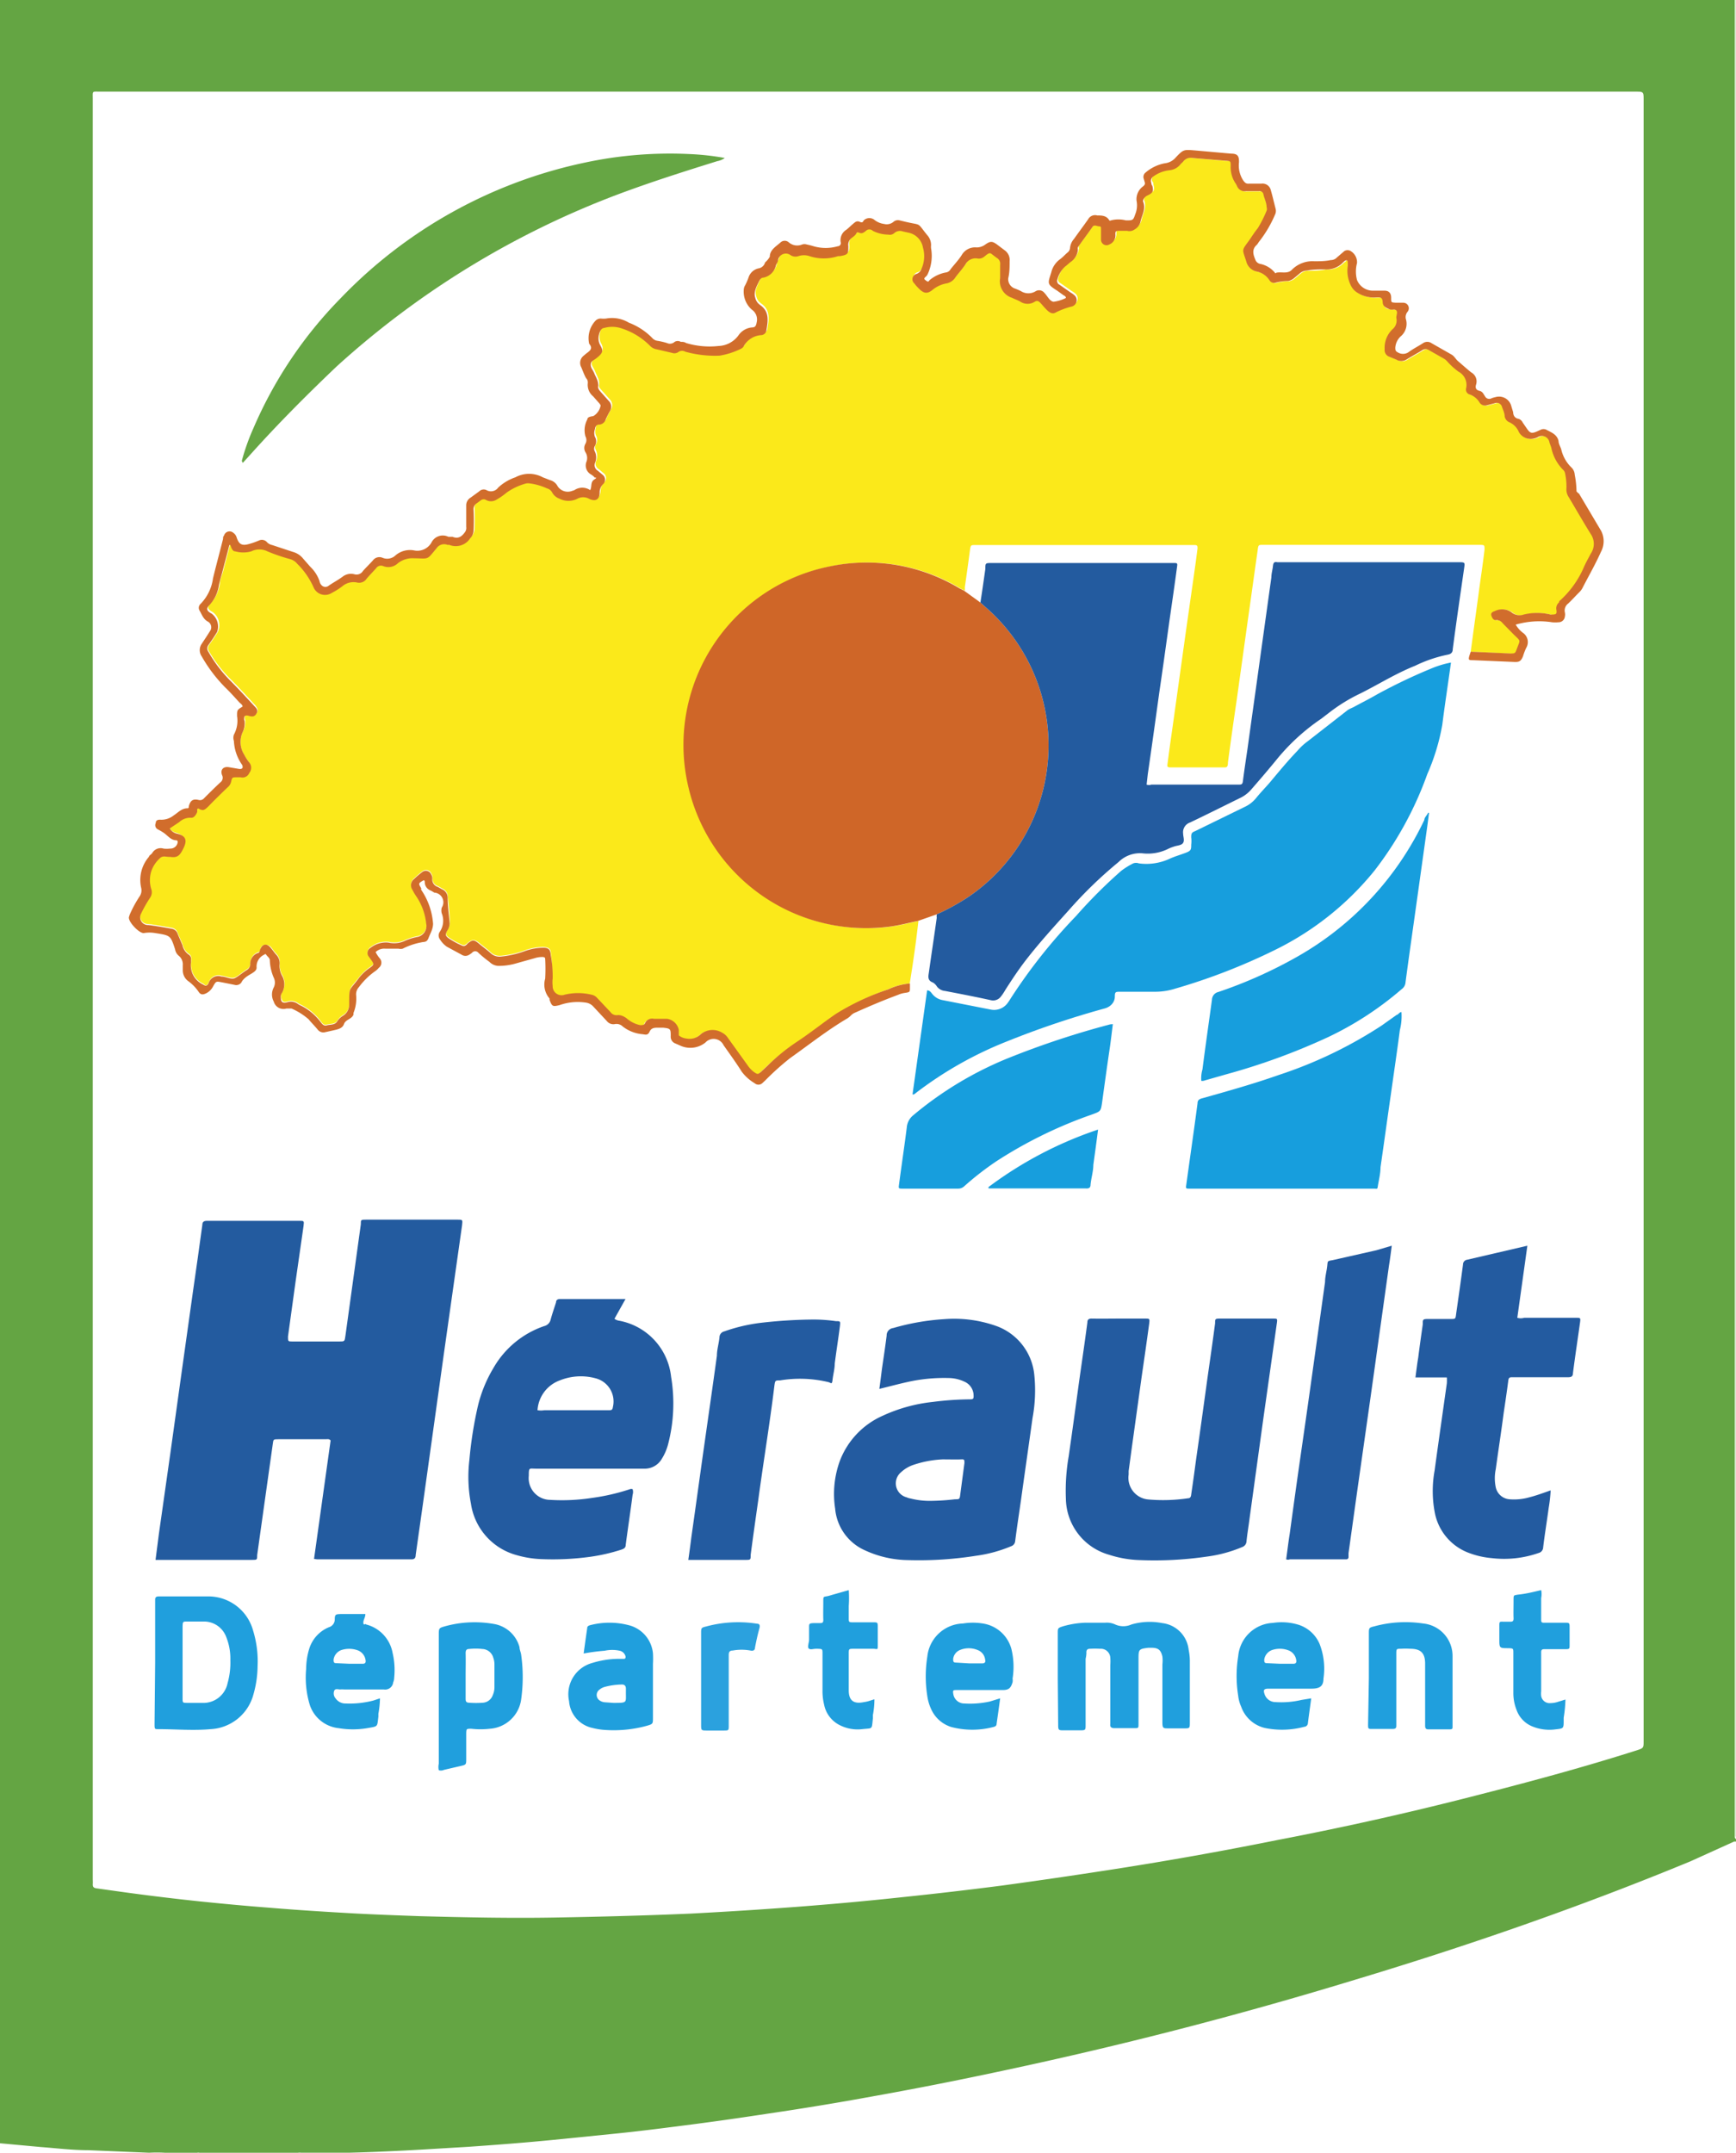 <svg xmlns="http://www.w3.org/2000/svg" viewBox="0 0 87.95 109.02"><defs><style>.cls-1{fill:#64a543;}.cls-2{fill:#7bb054;}.cls-3{fill:#fbe91a;}.cls-4{fill:#cf6628;}.cls-5{fill:#235b9f;}.cls-6{fill:#179edd;}.cls-7{fill:#d16d2c;}.cls-8{fill:#235ba0;}.cls-9{fill:#66a644;}.cls-10{fill:#209fdd;}.cls-11{fill:#2ba1de;}</style></defs><title>logo_dep34</title><g id="Calque_2" data-name="Calque 2"><g id="Pictos"><path class="cls-1" d="M0,108.53V0H87.89V93a.14.14,0,0,0,.06.13v.12l-.09,0-2.21,1c-5.57,2.3-11.25,4.27-17,6q-8.26,2.52-16.7,4.36c-2.56.56-5.13,1.08-7.71,1.54q-2.62.48-5.27.87c-1.31.2-2.62.39-3.94.56s-2.55.33-3.83.46l-3.18.32c-1.43.14-2.86.25-4.3.35l-2.35.14c-1.24.07-2.49.13-3.73.16l-.12,0-2.25,0a.59.59,0,0,0-.17,0h-5a.25.25,0,0,0-.11,0c-.55,0-1.1,0-1.65,0a6.77,6.77,0,0,0-.78,0l-3.1-.13c-.8,0-1.6-.1-2.4-.16ZM4.7,50.1V95.19a1.92,1.92,0,0,1,0,.24c0,.13.06.17.18.19l1,.14c1.41.2,2.81.37,4.22.52,1.17.12,2.34.23,3.52.32,1.43.12,2.87.21,4.3.29,1.12.06,2.23.1,3.35.14,2.27.06,4.54.11,6.82.07S32.71,97,35,96.9c1.51-.08,3-.17,4.52-.28,2.12-.15,4.25-.34,6.37-.57,1.63-.17,3.25-.36,4.88-.57q3-.41,6-.88,4-.63,7.92-1.42,5.23-1,10.4-2.34c2.62-.67,5.23-1.38,7.81-2.2.37-.12.37-.12.37-.5V5.08c0-.44,0-.44-.42-.44H5.1c-.46,0-.4-.06-.4.4Z"/><path class="cls-2" d="M88,93.08a.14.14,0,0,1-.06-.13V0H88Z"/><path class="cls-3" d="M74.51,33c.14-1.06.29-2.11.43-3.17.09-.65.19-1.31.27-2,0-.23,0-.23-.21-.24H64c-.24,0-.25,0-.28.25-.17,1.18-.33,2.37-.5,3.55l-.57,4.09c-.15,1-.3,2.09-.44,3.13,0,.28-.09.25-.28.25H59.38c-.25,0-.26,0-.22-.26.1-.8.22-1.59.33-2.39L60,32.55c.19-1.36.39-2.73.58-4.09l.09-.69c0-.11,0-.17-.15-.17H49.42c-.24,0-.24,0-.28.26-.08.62-.17,1.25-.26,1.88a1,1,0,0,1,0,.17l-.22-.11a9.11,9.11,0,0,0-6.53-1.13,9.22,9.22,0,0,0-7.22,11.16,9.24,9.24,0,0,0,10.21,7.09c.48-.06.94-.19,1.41-.28-.12,1.06-.27,2.11-.44,3.16a3.28,3.28,0,0,0-1.1.3,12.4,12.4,0,0,0-2.59,1.26c-.68.47-1.35,1-2,1.43A9.88,9.88,0,0,0,38.84,54l-.33.31c-.16.14-.17.14-.36,0a1.4,1.4,0,0,1-.31-.33l-1-1.39a.78.78,0,0,0-.3-.27.93.93,0,0,0-1.12.12.81.81,0,0,1-.68.18.74.74,0,0,1-.39-.16c-.09-.07,0-.19,0-.28a.71.71,0,0,0-.6-.56l-.66,0a.39.39,0,0,0-.45.22c-.05.11-.13.12-.25.1a1.51,1.51,0,0,1-.69-.35c-.13-.09-.26-.2-.43-.16a.38.38,0,0,1-.39-.16l-.67-.71a.5.5,0,0,0-.28-.16,2.89,2.89,0,0,0-1.37,0,.45.45,0,0,1-.6-.44,1.7,1.7,0,0,1,0-.39,6,6,0,0,0-.05-1.27c0-.27-.12-.33-.39-.35a2.83,2.83,0,0,0-.86.15,5.08,5.08,0,0,1-1.28.3.66.66,0,0,1-.52-.18c-.19-.17-.39-.32-.59-.48s-.33-.2-.57,0c-.08.07-.17.16-.29.1a4.19,4.19,0,0,1-.69-.38c-.15-.12-.15-.18-.06-.36a.72.72,0,0,0,.13-.37c0-.43-.06-.87-.1-1.31a.46.46,0,0,0-.29-.43l-.21-.12a.39.39,0,0,1-.28-.41.38.38,0,0,0-.06-.23.29.29,0,0,0-.45-.11,4.47,4.47,0,0,0-.41.35.4.4,0,0,0-.09.54,2.77,2.77,0,0,0,.2.34,3,3,0,0,1,.5,1.37.57.57,0,0,1-.42.68,2.89,2.89,0,0,0-.61.18,1.3,1.3,0,0,1-.88.11,1.25,1.25,0,0,0-.9.26.3.3,0,0,0-.09.46l.11.15c.16.23.16.25-.08.42a2.52,2.52,0,0,0-.51.47c-.56.72-.49.42-.52,1.37a.65.65,0,0,1-.32.58.9.9,0,0,0-.28.27c-.12.21-.35.16-.53.21s-.24-.07-.32-.17a2.82,2.82,0,0,0-1-.83.83.83,0,0,1-.16-.09.59.59,0,0,0-.52-.08c-.22.06-.28,0-.33-.22a.34.34,0,0,1,.06-.26.88.88,0,0,0,0-.86,1.06,1.06,0,0,1-.13-.55.61.61,0,0,0-.17-.52c-.1-.11-.19-.24-.28-.35s-.41-.2-.52.07c0,.07,0,.17-.13.2a.57.57,0,0,0-.38.58.37.37,0,0,1-.19.29c-.2.12-.37.29-.57.39s-.46-.05-.7-.07h0a.51.51,0,0,0-.65.33.35.35,0,0,1-.05.08c-.06.1-.12.1-.22,0a1.07,1.07,0,0,1-.62-1.14c0-.05,0-.1,0-.15a.25.25,0,0,0-.12-.23.78.78,0,0,1-.32-.49L9,47.24a.37.37,0,0,0-.3-.26c-.4-.07-.79-.14-1.19-.19a.39.39,0,0,1-.36-.58,6.48,6.48,0,0,1,.46-.81A.49.49,0,0,0,7.64,45a1.51,1.51,0,0,1,0-.94,1.58,1.58,0,0,1,.43-.64c.13-.14.31,0,.46-.07h.06c.38.06.56-.19.69-.47s.08-.61-.36-.71a.56.56,0,0,1-.35-.26l.48-.32a.81.81,0,0,1,.6-.22c.18,0,.29-.11.31-.3s0-.12.06-.17c.23.12.4,0,.57-.17s.6-.6.9-.89a.51.51,0,0,0,.19-.3c0-.25.06-.25.3-.22l.18,0a.37.37,0,0,0,.44-.22.42.42,0,0,0,0-.53,2.11,2.11,0,0,1-.26-.4A1.2,1.2,0,0,1,12.33,37a1,1,0,0,0,.09-.55.33.33,0,0,1,0-.24c.11,0,.21,0,.32,0a.23.23,0,0,0,.27-.12c.11-.15,0-.26-.07-.37-.4-.43-.8-.87-1.22-1.29A6.83,6.83,0,0,1,10.6,33a.29.29,0,0,1,0-.35c.16-.22.3-.43.44-.66a.82.82,0,0,0-.27-1c-.25-.13-.29-.25-.11-.43a1.85,1.85,0,0,0,.48-1c0-.21.1-.41.16-.62.12-.47.25-.94.37-1.42l.05,0c0,.15.11.3.25.32a1.49,1.49,0,0,0,.81,0,.91.91,0,0,1,.82,0,9,9,0,0,0,1.14.39.71.71,0,0,1,.37.24,3.9,3.9,0,0,1,.83,1.2.63.63,0,0,0,.91.28,3.77,3.77,0,0,0,.54-.34.87.87,0,0,1,.76-.19.45.45,0,0,0,.47-.19c.16-.19.33-.36.49-.54a.29.29,0,0,1,.34-.11.7.7,0,0,0,.76-.14,1.19,1.19,0,0,1,.81-.25c.79,0,.63.11,1.15-.51a.46.46,0,0,1,.55-.17l.09,0a.87.87,0,0,0,1.06-.33.58.58,0,0,0,.17-.37,9.75,9.75,0,0,0,0-1.08.35.35,0,0,1,.17-.33l.22-.16a.23.23,0,0,1,.25,0,.51.51,0,0,0,.49,0,3.23,3.23,0,0,0,.54-.37,3.06,3.06,0,0,1,1-.47.54.54,0,0,1,.18,0,3,3,0,0,1,.87.25.42.42,0,0,1,.27.22.67.67,0,0,0,.36.3,1,1,0,0,0,.92,0,.61.61,0,0,1,.57,0c.34.17.52.05.55-.32a.59.59,0,0,1,.16-.4.31.31,0,0,0,0-.48l-.25-.21a.33.33,0,0,1-.15-.39.7.7,0,0,0,0-.58.28.28,0,0,1,0-.29.45.45,0,0,0,0-.46.55.55,0,0,1,0-.38c0-.13.06-.23.22-.24a.37.37,0,0,0,.33-.27c.07-.15.14-.29.22-.43a.41.41,0,0,0-.07-.5l-.42-.47c-.06-.07-.14-.14-.12-.24.05-.26-.11-.46-.19-.68s-.21-.31-.18-.47.24-.25.37-.37.27-.31.11-.59a.71.71,0,0,1-.06-.55c0-.14.12-.31.25-.32a1.47,1.47,0,0,1,.83,0,3.56,3.56,0,0,1,1.49.89.6.6,0,0,0,.36.19l.77.18a.35.35,0,0,0,.34-.06.33.33,0,0,1,.33,0,5.62,5.62,0,0,0,1.73.2,3.8,3.8,0,0,0,1.11-.36.35.35,0,0,0,.11-.1,1.09,1.09,0,0,1,.9-.58.28.28,0,0,0,.26-.25c.08-.48.16-.95-.33-1.28l-.09-.08a.62.62,0,0,1-.15-.29c-.1-.31.08-.54.18-.79s.11-.2.23-.22a.81.81,0,0,0,.64-.62c0-.09.07-.18.11-.28a.4.4,0,0,1,.63-.24.47.47,0,0,0,.4.05.89.89,0,0,1,.56,0,2.32,2.32,0,0,0,1.45,0l.09,0c.39-.07.45-.13.43-.51a.43.43,0,0,1,.18-.42c.07,0,.13-.12.2-.18s.1-.11.18-.07.24,0,.33-.1a.25.25,0,0,1,.35,0,1.79,1.79,0,0,0,.78.19.34.34,0,0,0,.31-.08.43.43,0,0,1,.43-.08l.32.07a.93.93,0,0,1,.7.75,1.56,1.56,0,0,1-.07,1.06.41.41,0,0,1-.26.27.28.28,0,0,0-.12.47c.09.1.17.2.26.29s.41.26.66.06a1.54,1.54,0,0,1,.73-.34.69.69,0,0,0,.42-.27c.17-.24.37-.45.53-.69a.58.58,0,0,1,.61-.3.42.42,0,0,0,.34-.09c.33-.23.28-.16.56,0l.08.06a.34.34,0,0,1,.17.35c0,.22,0,.45,0,.67a.88.88,0,0,0,.6,1c.14.07.3.12.43.2a.67.67,0,0,0,.72,0c.13-.08.22,0,.31.08s.19.23.3.33.29.24.46.13a4,4,0,0,1,.81-.3.33.33,0,0,0,.12-.58,1,1,0,0,0-.17-.12l-.57-.4a.21.21,0,0,1-.11-.27,1.33,1.33,0,0,1,.4-.66c.1-.07.18-.16.28-.23a.86.86,0,0,0,.36-.6.33.33,0,0,1,0-.14c.25-.36.51-.7.76-1.06.09-.12.2-.06.3,0s.11.1.11.18,0,.34,0,.51a.28.28,0,0,0,.42.23.49.49,0,0,0,.31-.47c0-.23,0-.23.24-.22l.36,0a.44.44,0,0,0,.37-.07.62.62,0,0,0,.3-.39c.07-.33.28-.63.14-1-.05-.11.09-.28.21-.33.3-.12.33-.19.25-.49,0-.05,0-.1-.05-.14a.27.27,0,0,1,.11-.34,1.71,1.71,0,0,1,.81-.31.8.8,0,0,0,.54-.28c.05-.07.12-.11.17-.18A.47.47,0,0,1,60.42,8l1.74.15c.24,0,.26,0,.24.27a1.44,1.44,0,0,0,.25.88.83.83,0,0,1,.07.13.42.42,0,0,0,.47.26l.63,0a.2.2,0,0,1,.24.17c0,.22.11.43.16.64a.27.27,0,0,1,0,.18,6.19,6.19,0,0,1-.45.89c-.15.18-.28.39-.42.59-.41.57-.37.43-.16,1.09a.69.69,0,0,0,.53.51,1,1,0,0,1,.65.45.27.27,0,0,0,.32.11,2.57,2.57,0,0,1,.62-.08.66.66,0,0,0,.27-.12l.3-.25a.59.59,0,0,1,.38-.16c.31,0,.61,0,.91-.06a1.14,1.14,0,0,0,.94-.37s.05,0,.07-.06.15,0,.15.09a1.1,1.1,0,0,1,0,.18,1.66,1.66,0,0,0,.17,1,.86.86,0,0,0,.3.33,1.57,1.57,0,0,0,1,.25c.22,0,.29,0,.3.25s.12.32.34.35.26,0,.35.06,0,.24,0,.37a.58.58,0,0,1-.2.59,1.29,1.29,0,0,0-.39,1,.36.36,0,0,0,.2.37l.39.16a.49.49,0,0,0,.51,0c.27-.17.54-.31.81-.48a.29.29,0,0,1,.33,0l.76.43a.7.7,0,0,1,.16.13,3.65,3.65,0,0,0,.58.53.76.76,0,0,1,.39.83.26.26,0,0,0,.19.33.93.93,0,0,1,.48.39.33.33,0,0,0,.39.15l.38-.1a.28.28,0,0,1,.38.2c0,.15.09.31.13.46a.4.4,0,0,0,.23.3.92.92,0,0,1,.49.5.69.69,0,0,0,.69.34.87.87,0,0,0,.26-.08.39.39,0,0,1,.6.27l.09.25a2.22,2.22,0,0,0,.6,1.13.32.32,0,0,1,.1.18,3.18,3.18,0,0,1,.07.75.7.7,0,0,0,.12.46c.37.62.73,1.25,1.11,1.86a.88.88,0,0,1,0,1c-.11.21-.23.42-.33.64a4.89,4.89,0,0,1-1.27,1.77l0,.05a.39.39,0,0,0-.14.38c0,.27,0,.28-.29.24a2.88,2.88,0,0,0-1.37,0,.63.63,0,0,1-.62-.12.82.82,0,0,0-.83-.06c-.22.07-.24.17-.12.37a.19.19,0,0,0,.2.09.38.38,0,0,1,.31.16l.57.58c.36.35.32.24.15.71-.09.24-.09.25-.34.24Z"/><path class="cls-4" d="M46.49,46.64c-.47.09-.93.22-1.41.28a9.24,9.24,0,0,1-10.21-7.09,9.22,9.22,0,0,1,7.22-11.16,9.11,9.11,0,0,1,6.53,1.13l.22.11.83.6.2.18a9.28,9.28,0,0,1-.78,14.71,11.24,11.24,0,0,1-1.63.9Z"/><path class="cls-5" d="M47.46,46.3a11.24,11.24,0,0,0,1.63-.9,9.28,9.28,0,0,0,.78-14.71l-.2-.18c.09-.57.17-1.14.25-1.7,0-.3,0-.3.33-.3h9.2c.2,0,.21,0,.18.21-.12.9-.25,1.79-.38,2.69-.17,1.22-.34,2.45-.52,3.67-.19,1.38-.38,2.75-.58,4.12l-.06.53a.34.34,0,0,0,.24,0h4.41c.15,0,.21,0,.23-.19.07-.54.15-1.07.23-1.61.21-1.53.43-3.07.64-4.6l.57-4.09c0-.19.06-.38.08-.57s.07-.23.23-.2h9.17c.32,0,.33,0,.29.28-.2,1.38-.4,2.75-.58,4.12,0,.18-.1.25-.25.28a6.84,6.84,0,0,0-1.65.56c-1,.4-1.85.94-2.77,1.4a8.59,8.59,0,0,0-1.62,1l-.38.29a10.53,10.53,0,0,0-2.3,2.12c-.41.5-.84,1-1.25,1.47a1.73,1.73,0,0,1-.6.44c-.83.41-1.65.82-2.49,1.22a.52.52,0,0,0-.35.56c0,.15.08.34,0,.47s-.29.13-.44.18-.23.08-.33.13a2.32,2.32,0,0,1-1.29.22,1.54,1.54,0,0,0-1.21.44,21.68,21.68,0,0,0-2.53,2.45c-.73.81-1.46,1.61-2.13,2.47-.39.5-.72,1-1.08,1.56a2.37,2.37,0,0,1-.22.33.49.49,0,0,1-.5.19c-.77-.17-1.55-.32-2.33-.47a.58.58,0,0,1-.41-.22.6.6,0,0,0-.21-.21c-.28-.1-.23-.31-.2-.51.13-.93.27-1.85.4-2.78C47.45,46.46,47.45,46.38,47.46,46.3Z"/><path class="cls-5" d="M15.91,78.94l.84-6c-.08-.09-.17-.06-.24-.06H14.1c-.25,0-.25,0-.28.24-.26,1.87-.53,3.74-.79,5.62,0,.25,0,.25-.27.25H8.08l-.2,0c.06-.45.11-.88.17-1.32.2-1.38.39-2.76.59-4.15l.57-4.09.57-4.06c.16-1.11.32-2.23.47-3.34,0-.17.09-.21.25-.21h4.67c.23,0,.24,0,.21.25q-.41,2.81-.79,5.61c0,.24,0,.25.21.25h2.39c.27,0,.27,0,.31-.29L18.28,62c0-.24,0-.24.28-.24h4.62c.26,0,.26,0,.23.28-.31,2.14-.6,4.28-.91,6.42L21.42,76.2l-.36,2.54c0,.15-.06.23-.23.22H16.06Z"/><path class="cls-6" d="M73.51,33.55c-.15,1.09-.31,2.12-.44,3.15a10.79,10.79,0,0,1-.76,2.5,17.72,17.72,0,0,1-2.67,4.88,14.93,14.93,0,0,1-5,4,30.81,30.81,0,0,1-5.16,2,3.36,3.36,0,0,1-1,.14c-.57,0-1.15,0-1.72,0-.24,0-.28,0-.28.25s-.18.51-.53.6A45.3,45.3,0,0,0,51,52.74a19.17,19.17,0,0,0-4.58,2.59l-.12.09h-.07l.74-5.27c.14,0,.2.11.26.18a.87.87,0,0,0,.56.32l2.39.47a.85.85,0,0,0,.89-.36,1.88,1.88,0,0,0,.12-.18,27.44,27.44,0,0,1,3.33-4.2A25,25,0,0,1,56.8,44.1a3.87,3.87,0,0,1,.61-.38.42.42,0,0,1,.29,0,2.81,2.81,0,0,0,1.59-.25c.25-.11.53-.19.79-.29s.27-.16.27-.41a1.45,1.45,0,0,0,0-.36c0-.17,0-.25.19-.32l2.52-1.23a1.62,1.62,0,0,0,.57-.44c.21-.26.45-.51.68-.77.46-.55.92-1.11,1.42-1.63a3.08,3.08,0,0,1,.53-.49l2-1.56c.12-.09.27-.13.4-.21.37-.2.75-.39,1.11-.6a28.1,28.1,0,0,1,2.77-1.32A5,5,0,0,1,73.51,33.55Z"/><path class="cls-7" d="M74.51,33l2,.09c.25,0,.25,0,.34-.24.17-.47.21-.36-.15-.71l-.57-.58a.38.38,0,0,0-.31-.16.19.19,0,0,1-.2-.09c-.12-.2-.1-.3.12-.37a.82.82,0,0,1,.83.06.63.63,0,0,0,.62.12,2.88,2.88,0,0,1,1.37,0c.25,0,.33,0,.29-.24a.39.39,0,0,1,.14-.38l0-.05a4.89,4.89,0,0,0,1.27-1.77c.1-.22.22-.43.33-.64a.88.88,0,0,0,0-1c-.38-.61-.74-1.24-1.11-1.86a.7.7,0,0,1-.12-.46,3.18,3.18,0,0,0-.07-.75.32.32,0,0,0-.1-.18,2.22,2.22,0,0,1-.6-1.13l-.09-.25a.39.39,0,0,0-.6-.27.87.87,0,0,1-.26.08.69.69,0,0,1-.69-.34.92.92,0,0,0-.49-.5.4.4,0,0,1-.23-.3c0-.15-.08-.31-.13-.46a.28.28,0,0,0-.38-.2l-.38.1a.33.33,0,0,1-.39-.15.93.93,0,0,0-.48-.39.26.26,0,0,1-.19-.33.76.76,0,0,0-.39-.83,3.65,3.65,0,0,1-.58-.53.7.7,0,0,0-.16-.13l-.76-.43a.29.29,0,0,0-.33,0c-.27.17-.54.31-.81.48a.49.49,0,0,1-.51,0l-.39-.16a.36.36,0,0,1-.2-.37,1.29,1.29,0,0,1,.39-1,.58.58,0,0,0,.2-.59c0-.13.08-.28,0-.37s-.23,0-.35-.06-.33-.12-.34-.35-.08-.26-.3-.25a1.57,1.57,0,0,1-1-.25.86.86,0,0,1-.3-.33,1.66,1.66,0,0,1-.17-1,1.1,1.1,0,0,0,0-.18q0-.18-.15-.09s0,0-.07.06a1.14,1.14,0,0,1-.94.37c-.3,0-.6,0-.91.06a.59.59,0,0,0-.38.16l-.3.25a.66.66,0,0,1-.27.12,2.57,2.57,0,0,0-.62.08.27.27,0,0,1-.32-.11,1,1,0,0,0-.65-.45.69.69,0,0,1-.53-.51c-.21-.66-.25-.52.16-1.09.14-.2.27-.41.42-.59a6.19,6.19,0,0,0,.45-.89.27.27,0,0,0,0-.18c0-.21-.11-.42-.16-.64a.2.2,0,0,0-.24-.17l-.63,0a.42.42,0,0,1-.47-.26.83.83,0,0,0-.07-.13,1.44,1.44,0,0,1-.25-.88c0-.25,0-.25-.24-.27L60.42,8a.47.47,0,0,0-.46.16c-.05.07-.12.11-.17.18a.8.8,0,0,1-.54.28,1.71,1.71,0,0,0-.81.31.27.27,0,0,0-.11.34s0,.09.05.14c.08.3,0,.37-.25.49-.12.05-.26.22-.21.33.14.36-.07.66-.14,1a.62.62,0,0,1-.3.39.44.44,0,0,1-.37.07l-.36,0c-.23,0-.25,0-.24.22a.49.49,0,0,1-.31.47.28.28,0,0,1-.42-.23c0-.17,0-.34,0-.51s0-.17-.11-.18-.21-.08-.3,0c-.25.36-.51.7-.76,1.06a.33.33,0,0,0,0,.14.86.86,0,0,1-.36.6c-.1.07-.18.16-.28.23a1.33,1.33,0,0,0-.4.66.21.21,0,0,0,.11.27l.57.4a1,1,0,0,1,.17.12.33.33,0,0,1-.12.58,4,4,0,0,0-.81.3c-.17.11-.33,0-.46-.13s-.2-.22-.3-.33-.18-.16-.31-.08a.67.67,0,0,1-.72,0c-.13-.08-.29-.13-.43-.2a.88.88,0,0,1-.6-1c0-.22,0-.45,0-.67a.34.34,0,0,0-.17-.35l-.08-.06c-.28-.2-.23-.27-.56,0a.42.42,0,0,1-.34.09.58.58,0,0,0-.61.3c-.16.24-.36.45-.53.69a.69.69,0,0,1-.42.27,1.54,1.54,0,0,0-.73.34c-.25.2-.43.17-.66-.06s-.17-.19-.26-.29a.28.28,0,0,1,.12-.47.41.41,0,0,0,.26-.27,1.56,1.56,0,0,0,.07-1.06.93.93,0,0,0-.7-.75l-.32-.07a.43.43,0,0,0-.43.08.34.34,0,0,1-.31.08,1.79,1.79,0,0,1-.78-.19.25.25,0,0,0-.35,0c-.09.07-.19.16-.33.1s-.13,0-.18.07-.13.13-.2.18a.43.43,0,0,0-.18.42c0,.38,0,.44-.43.51l-.09,0a2.32,2.32,0,0,1-1.45,0,.89.89,0,0,0-.56,0,.47.47,0,0,1-.4-.05.4.4,0,0,0-.63.24c0,.1-.08.19-.11.28a.81.81,0,0,1-.64.62c-.12,0-.18.11-.23.22s-.28.48-.18.79a.62.62,0,0,0,.15.29l.09.08c.49.33.41.8.33,1.28a.28.28,0,0,1-.26.25,1.09,1.09,0,0,0-.9.58.35.35,0,0,1-.11.1,3.8,3.8,0,0,1-1.11.36,5.62,5.62,0,0,1-1.73-.2.33.33,0,0,0-.33,0,.35.35,0,0,1-.34.06l-.77-.18a.6.6,0,0,1-.36-.19,3.56,3.56,0,0,0-1.49-.89,1.47,1.47,0,0,0-.83,0c-.13,0-.22.18-.25.32a.71.71,0,0,0,.06.55c.16.28.13.38-.11.59s-.35.19-.37.37.12.31.18.47.24.42.19.68c0,.1.06.17.12.24l.42.47a.41.41,0,0,1,.07.5c-.08.14-.15.28-.22.43a.37.37,0,0,1-.33.27c-.16,0-.2.11-.22.24a.55.55,0,0,0,0,.38.45.45,0,0,1,0,.46.28.28,0,0,0,0,.29.7.7,0,0,1,0,.58.33.33,0,0,0,.15.39l.25.21a.31.31,0,0,1,0,.48.59.59,0,0,0-.16.4c0,.37-.21.49-.55.32a.61.61,0,0,0-.57,0,1,1,0,0,1-.92,0,.67.67,0,0,1-.36-.3.42.42,0,0,0-.27-.22,3,3,0,0,0-.87-.25.54.54,0,0,0-.18,0,3.06,3.06,0,0,0-1,.47,3.23,3.23,0,0,1-.54.37.51.51,0,0,1-.49,0,.23.23,0,0,0-.25,0l-.22.16a.35.35,0,0,0-.17.33,9.75,9.75,0,0,1,0,1.08.58.58,0,0,1-.17.37.87.87,0,0,1-1.06.33l-.09,0a.46.46,0,0,0-.55.17c-.52.62-.36.52-1.15.51a1.19,1.19,0,0,0-.81.25.7.7,0,0,1-.76.14.29.29,0,0,0-.34.11c-.16.18-.33.35-.49.54a.45.45,0,0,1-.47.19.87.87,0,0,0-.76.19,3.77,3.77,0,0,1-.54.34.63.63,0,0,1-.91-.28,3.9,3.9,0,0,0-.83-1.2.71.71,0,0,0-.37-.24,9,9,0,0,1-1.14-.39.91.91,0,0,0-.82,0,1.49,1.49,0,0,1-.81,0c-.14,0-.2-.17-.25-.32l-.05,0c-.12.48-.25.95-.37,1.42-.06.21-.12.41-.16.62a1.85,1.85,0,0,1-.48,1c-.18.18-.14.3.11.43A.82.82,0,0,1,11,32c-.14.23-.28.44-.44.66a.29.29,0,0,0,0,.35,6.83,6.83,0,0,0,1.13,1.48c.42.42.82.86,1.22,1.29.11.11.18.22.07.37a.23.23,0,0,1-.27.12c-.11,0-.21-.09-.32,0a.33.33,0,0,0,0,.24,1,1,0,0,1-.09.55,1.2,1.2,0,0,0,.07,1.15,2.11,2.11,0,0,0,.26.4.42.42,0,0,1,0,.53.37.37,0,0,1-.44.22l-.18,0c-.24,0-.25,0-.3.22a.51.51,0,0,1-.19.3c-.3.29-.61.59-.9.89s-.34.29-.57.17c-.09,0-.05.12-.06.17s-.13.32-.31.3a.81.81,0,0,0-.6.22l-.48.32a.56.56,0,0,0,.35.26c.44.1.55.31.36.71s-.31.53-.69.47H8.56c-.15,0-.33-.07-.46.07a1.58,1.58,0,0,0-.43.64,1.51,1.51,0,0,0,0,.94.49.49,0,0,1-.06.41,6.48,6.48,0,0,0-.46.81.39.39,0,0,0,.36.58c.4.05.79.12,1.19.19a.37.37,0,0,1,.3.26l.24.56a.78.78,0,0,0,.32.49.25.25,0,0,1,.12.23s0,.1,0,.15a1.07,1.07,0,0,0,.62,1.14c.1.07.16.07.22,0a.35.35,0,0,0,.05-.08.51.51,0,0,1,.65-.33h0c.24,0,.5.18.7.07s.37-.27.57-.39a.37.37,0,0,0,.19-.29.57.57,0,0,1,.38-.58c.09,0,.1-.13.13-.2.11-.27.33-.3.52-.07s.18.24.28.35a.61.61,0,0,1,.17.52,1.06,1.06,0,0,0,.13.55.88.88,0,0,1,0,.86.34.34,0,0,0-.06.26c0,.23.11.28.33.22a.59.59,0,0,1,.52.08.83.83,0,0,0,.16.09,2.82,2.82,0,0,1,1,.83c.08.1.16.22.32.17s.41,0,.53-.21a.9.9,0,0,1,.28-.27.65.65,0,0,0,.32-.58c0-.95,0-.65.52-1.37a2.52,2.52,0,0,1,.51-.47c.24-.17.24-.19.08-.42l-.11-.15a.3.3,0,0,1,.09-.46,1.25,1.25,0,0,1,.9-.26,1.3,1.3,0,0,0,.88-.11,2.89,2.89,0,0,1,.61-.18.57.57,0,0,0,.42-.68,3,3,0,0,0-.5-1.37,2.77,2.77,0,0,1-.2-.34.4.4,0,0,1,.09-.54,4.47,4.47,0,0,1,.41-.35.29.29,0,0,1,.45.11.38.38,0,0,1,.06.23.39.39,0,0,0,.28.41l.21.12a.46.46,0,0,1,.29.43c0,.44.07.88.1,1.31a.72.72,0,0,1-.13.37c-.09.18-.09.24.06.36a4.19,4.19,0,0,0,.69.38c.12.06.21,0,.29-.1.24-.2.33-.2.57,0s.4.31.59.48a.66.66,0,0,0,.52.18,5.08,5.08,0,0,0,1.28-.3,2.83,2.83,0,0,1,.86-.15c.27,0,.37.08.39.35A6,6,0,0,1,28,49.54a1.7,1.7,0,0,0,0,.39.45.45,0,0,0,.6.44,2.89,2.89,0,0,1,1.37,0,.5.5,0,0,1,.28.16l.67.71a.38.38,0,0,0,.39.16c.17,0,.3.07.43.16a1.51,1.51,0,0,0,.69.35c.12,0,.2,0,.25-.1a.39.39,0,0,1,.45-.22l.66,0a.71.71,0,0,1,.6.56c0,.09,0,.21,0,.28a.74.74,0,0,0,.39.16.81.81,0,0,0,.68-.18.93.93,0,0,1,1.12-.12.78.78,0,0,1,.3.27l1,1.39a1.4,1.4,0,0,0,.31.33c.19.13.2.13.36,0l.33-.31a9.88,9.88,0,0,1,1.47-1.2c.7-.46,1.37-1,2-1.43A12.4,12.4,0,0,1,45,50.1a3.28,3.28,0,0,1,1.1-.3V50c0,.24,0,.24-.27.28a1.33,1.33,0,0,0-.34.1c-.73.27-1.44.57-2.15.89a.63.63,0,0,0-.24.16.9.9,0,0,1-.19.15c-1,.59-1.92,1.32-2.88,2a13.54,13.54,0,0,0-1.26,1.13l-.15.14a.29.29,0,0,1-.39,0,2.24,2.24,0,0,1-.65-.58c-.29-.46-.61-.9-.92-1.34a.56.56,0,0,0-.92-.14,1.22,1.22,0,0,1-1.27.16l-.25-.11a.36.36,0,0,1-.24-.37c0-.36,0-.39-.39-.43l-.24,0c-.18,0-.35,0-.44.2s-.21.15-.36.13a1.89,1.89,0,0,1-1-.39.45.45,0,0,0-.41-.12.42.42,0,0,1-.4-.16l-.7-.75a.62.62,0,0,0-.36-.18,2.76,2.76,0,0,0-1.34.13c-.34.08-.37.07-.5-.27a.25.25,0,0,0,0-.07,1.07,1.07,0,0,1-.22-1,8.7,8.7,0,0,0,0-1c0-.09-.07-.1-.15-.1a1.21,1.21,0,0,0-.38.06l-1,.28a3.12,3.12,0,0,1-.86.11.67.67,0,0,1-.43-.2,5.93,5.93,0,0,1-.56-.46.21.21,0,0,0-.33,0,1,1,0,0,1-.13.09.35.35,0,0,1-.4,0l-.74-.4a1.24,1.24,0,0,1-.35-.37.33.33,0,0,1,0-.4,1,1,0,0,0,.09-.92.57.57,0,0,1,0-.29A.49.49,0,0,0,22,45.2a1.86,1.86,0,0,0-.19-.11.45.45,0,0,1-.29-.42.1.1,0,0,0-.05-.1c-.28.16-.28.16-.13.41a.22.22,0,0,0,0,.08,3.49,3.49,0,0,1,.6,1.71c0,.28-.14.49-.23.73s-.23.18-.37.22a3.48,3.48,0,0,0-.94.32.47.47,0,0,1-.21,0h-.66a.63.63,0,0,0-.5.17,1.6,1.6,0,0,0,.21.32.33.33,0,0,1-.05.48.86.86,0,0,1-.2.18,3.62,3.62,0,0,0-.81.8.54.54,0,0,0-.14.38,1.93,1.93,0,0,1-.13.92.3.3,0,0,0,0,.08c-.08.24-.4.25-.48.48s-.31.27-.52.32l-.45.1a.36.36,0,0,1-.37-.14c-.15-.18-.31-.34-.46-.52a3.36,3.36,0,0,0-.86-.54c-.08,0-.17,0-.26,0a.51.51,0,0,1-.64-.35.76.76,0,0,1,0-.72.56.56,0,0,0,0-.49,2.4,2.4,0,0,1-.2-.88c0-.12-.12-.19-.18-.28s-.08,0-.12,0A.66.66,0,0,0,13,49c0,.14-.13.22-.24.29s-.42.22-.53.46a.32.32,0,0,1-.35.12l-.65-.13c-.28-.05-.28-.06-.43.2a.81.81,0,0,1-.32.34c-.19.1-.31.11-.42-.06a2.17,2.17,0,0,0-.54-.55.68.68,0,0,1-.26-.55c0-.08,0-.16,0-.24a.56.56,0,0,0-.2-.48.53.53,0,0,1-.19-.33,0,0,0,0,1,0,0c-.23-.7-.23-.7-1-.82a1.68,1.68,0,0,0-.59,0c-.25,0-.78-.57-.75-.8a1.18,1.18,0,0,1,.07-.2,6.06,6.06,0,0,1,.48-.87.54.54,0,0,0,.07-.43,1.8,1.8,0,0,1,.4-1.57c0-.06.11-.11.16-.18a.49.49,0,0,1,.57-.23,1.23,1.23,0,0,0,.33,0A.37.37,0,0,0,9,42.66c0-.06,0-.1-.07-.11-.26,0-.42-.22-.61-.36A2.65,2.65,0,0,0,8,42a.24.24,0,0,1-.11-.32c0-.17.15-.18.27-.17a1,1,0,0,0,.64-.22c.22-.14.41-.37.71-.36.06,0,.05-.07.06-.12.08-.28.21-.37.5-.3a.27.27,0,0,0,.27-.09c.27-.27.54-.54.82-.8a.29.29,0,0,0,.09-.37c-.1-.27.06-.45.35-.4l.53.09c.06,0,.12,0,.15-.05s0-.1,0-.14,0,0,0,0a2.28,2.28,0,0,1-.43-1.23.49.49,0,0,1,0-.32,1.47,1.47,0,0,0,.16-.94c0-.31,0-.31.28-.48,0-.1-.12-.16-.18-.23-.23-.25-.45-.5-.69-.73a7.48,7.48,0,0,1-1.2-1.58.56.56,0,0,1,0-.64c.14-.21.28-.42.41-.63a.33.33,0,0,0-.11-.5c-.23-.13-.3-.37-.42-.57a.26.26,0,0,1,0-.24.31.31,0,0,1,.07-.09,2.27,2.27,0,0,0,.62-1.28c.16-.66.34-1.32.51-2,0-.06,0-.12.05-.17a.29.29,0,0,1,.47-.14.43.43,0,0,1,.17.24c.12.36.28.43.65.32a3.9,3.9,0,0,0,.48-.17.34.34,0,0,1,.41.09.51.51,0,0,0,.26.14l1.06.35a1,1,0,0,1,.51.34l.36.41a1.84,1.84,0,0,1,.47.73.36.36,0,0,0,.13.23.26.26,0,0,0,.33,0c.23-.16.48-.29.71-.46a.69.69,0,0,1,.6-.12.38.38,0,0,0,.43-.17c.16-.18.34-.35.5-.53a.41.41,0,0,1,.48-.14.61.61,0,0,0,.67-.12,1.13,1.13,0,0,1,.93-.25.82.82,0,0,0,.89-.4.64.64,0,0,1,.85-.29,1.55,1.55,0,0,0,.21,0c.29.12.47,0,.64-.24a.35.35,0,0,0,.06-.26c0-.36,0-.72,0-1.08a.45.45,0,0,1,.22-.4l.44-.32a.32.32,0,0,1,.37-.06.45.45,0,0,0,.59-.13,2.43,2.43,0,0,1,.87-.52l0,0a1.46,1.46,0,0,1,1.39,0l.36.14a.61.61,0,0,1,.39.31.61.61,0,0,0,.7.25l.15-.05a.71.71,0,0,1,.8,0c.1-.19,0-.41.21-.54s0-.08,0-.11-.1-.1-.16-.14a.52.52,0,0,1-.23-.67.54.54,0,0,0-.06-.46.42.42,0,0,1,0-.43.38.38,0,0,0,0-.37,1.15,1.15,0,0,1,.1-.87c0-.12.18-.14.3-.16a.79.79,0,0,0,.37-.54.42.42,0,0,0-.08-.12l-.3-.34a.75.75,0,0,1-.27-.67c0-.08,0-.15-.07-.23s-.18-.38-.26-.57a.46.46,0,0,1,.11-.58l.13-.11c.17-.13.38-.25.16-.5a1.29,1.29,0,0,1,.32-1.17.37.37,0,0,1,.27-.11,1.22,1.22,0,0,0,.27,0,1.65,1.65,0,0,1,1.15.21,3.31,3.31,0,0,1,1.18.77.43.43,0,0,0,.28.15,3.57,3.57,0,0,1,.47.11.35.35,0,0,0,.39-.06.31.31,0,0,1,.31,0c.09,0,.18,0,.27.06a4.12,4.12,0,0,0,1.64.15,1.31,1.31,0,0,0,1-.52.93.93,0,0,1,.7-.42c.18,0,.21-.11.24-.28a.6.6,0,0,0-.25-.62,1.21,1.21,0,0,1-.41-1,.45.45,0,0,1,.07-.23,3.29,3.29,0,0,0,.17-.39.68.68,0,0,1,.51-.47.41.41,0,0,0,.33-.3A1.07,1.07,0,0,0,39,13c0-.35.32-.52.55-.73a.31.31,0,0,1,.41,0,.65.65,0,0,0,.68.11.37.37,0,0,1,.23,0,3.58,3.58,0,0,1,.35.09,2.2,2.2,0,0,0,1.22,0,.16.16,0,0,0,.15-.21.61.61,0,0,1,.28-.62c.11-.08.21-.19.32-.28s.2-.2.36-.13.16,0,.22-.08a.41.41,0,0,1,.55,0,1,1,0,0,0,.47.19.53.53,0,0,0,.48-.11.34.34,0,0,1,.31-.07l.29.07c.85.2.56,0,1.1.67a.74.74,0,0,1,.2.52.77.77,0,0,0,0,.15A2.19,2.19,0,0,1,47,13.88a.38.38,0,0,1-.11.14c-.06.06-.1.1,0,.17s.13.11.2,0a1.78,1.78,0,0,1,.87-.4.32.32,0,0,0,.2-.16c.19-.24.4-.46.56-.71a.78.78,0,0,1,.76-.39.73.73,0,0,0,.44-.15c.26-.18.35-.17.59,0l.41.31a.59.59,0,0,1,.23.53c0,.29,0,.58-.07.87a.5.5,0,0,0,.31.51,3.27,3.27,0,0,1,.33.14.7.7,0,0,0,.76,0,.34.34,0,0,1,.43.09c.16.16.27.43.47.45a2,2,0,0,0,.62-.19l0,0c0-.09-.07-.11-.12-.14l-.32-.23c-.53-.34-.48-.35-.3-.93a1.15,1.15,0,0,1,.44-.66c.14-.1.25-.23.38-.34a.32.32,0,0,0,.13-.23.8.8,0,0,1,.2-.46c.24-.34.49-.67.72-1a.4.4,0,0,1,.46-.19c.22,0,.47,0,.61.25a.07.07,0,0,0,.08,0,1.51,1.51,0,0,1,.76,0c.35,0,.37,0,.47-.3a1.19,1.19,0,0,0,.07-.7.8.8,0,0,1,.34-.73c.09-.08.1-.13.07-.22l-.06-.21A.3.3,0,0,1,58,8.77a2.1,2.1,0,0,1,1-.5.85.85,0,0,0,.57-.3c.39-.41.4-.4,1-.35l1.8.16c.32,0,.41.11.4.44a1.39,1.39,0,0,0,.21.91c.08.11.14.18.28.17h.64a.43.43,0,0,1,.48.32c.09.31.16.62.24.93a.45.45,0,0,1,0,.26,6,6,0,0,1-.85,1.45,1,1,0,0,1-.09.13c-.29.25-.18.53-.06.81a.33.33,0,0,0,.21.16,1.3,1.3,0,0,1,.76.45s0,.06.07,0c.27-.06.58.08.8-.16a1.46,1.46,0,0,1,1.12-.42c.28,0,.56,0,.84-.06a.43.43,0,0,0,.32-.14l.36-.31a.31.31,0,0,1,.34,0,.66.66,0,0,1,.31.6,1.67,1.67,0,0,0,0,.86.87.87,0,0,0,.8.54c.19,0,.4,0,.6,0s.33.11.33.36,0,.23.23.25l.39,0a.28.28,0,0,1,.2.47.43.43,0,0,0-.08.34A.83.83,0,0,1,71,17a.86.86,0,0,0-.31.6c0,.11,0,.18.12.24a.5.5,0,0,0,.54,0c.23-.17.49-.3.74-.46a.38.38,0,0,1,.44,0l1,.57c.15.08.22.24.34.34s.44.39.67.57a.52.52,0,0,1,.24.62c-.05.16,0,.27.17.31s.2.16.28.27a.24.24,0,0,0,.33.11,1.17,1.17,0,0,1,.2-.06.64.64,0,0,1,.81.47l.09.29c0,.16.08.31.28.34a.35.35,0,0,1,.2.18l.22.32c.16.23.24.25.5.14l.22-.1a.34.34,0,0,1,.24,0c.26.14.56.24.64.58,0,.15.1.29.14.44a1.84,1.84,0,0,0,.49.88.56.56,0,0,1,.19.39,4.79,4.79,0,0,1,.09.84A.52.52,0,0,0,80,25l1.11,1.87a1.13,1.13,0,0,1,0,1.07c-.27.61-.61,1.2-.92,1.8A.83.83,0,0,1,80,30c-.19.19-.36.38-.55.56a.44.44,0,0,0-.17.45.5.5,0,0,1,0,.21.32.32,0,0,1-.33.29,1.65,1.65,0,0,1-.32,0,4.26,4.26,0,0,0-1.84.12,1.42,1.42,0,0,0,.36.41.57.57,0,0,1,.17.77,3,3,0,0,0-.16.42c-.1.24-.18.3-.43.29l-2.11-.09c-.2,0-.24,0-.18-.22Z"/><path class="cls-8" d="M32.05,75.41a.45.45,0,0,1,0,.28c-.11.85-.24,1.7-.35,2.54,0,.16-.11.2-.22.24a9.28,9.28,0,0,1-1.56.36,13.92,13.92,0,0,1-2.5.12,5.18,5.18,0,0,1-1.24-.2,3.18,3.18,0,0,1-2.32-2.6,7.19,7.19,0,0,1-.08-2.22,20,20,0,0,1,.44-2.77A6.87,6.87,0,0,1,25,69.27a4.72,4.72,0,0,1,2.57-2.12.44.44,0,0,0,.33-.34c.08-.29.18-.58.27-.86,0-.11.07-.17.2-.17h3.23l.09,0-.56,1a.53.53,0,0,0,.25.1A3.24,3.24,0,0,1,34,69.72a8.16,8.16,0,0,1-.16,3.44,2.64,2.64,0,0,1-.31.71,1,1,0,0,1-.91.5H27.16c-.35,0-.37-.08-.37.36a1.1,1.1,0,0,0,1.09,1.22A9.92,9.92,0,0,0,30,75.85a10.57,10.57,0,0,0,1.91-.44A.19.19,0,0,1,32.05,75.41Zm-4.82-4a1.06,1.06,0,0,0,.35,0H30c.28,0,.56,0,.85,0,.11,0,.18,0,.2-.16a1.21,1.21,0,0,0-.89-1.46,2.85,2.85,0,0,0-1.8.11A1.72,1.72,0,0,0,27.23,71.45Z"/><path class="cls-8" d="M44.55,70.33c.05-.36.09-.68.13-1,.08-.56.17-1.13.24-1.7a.37.37,0,0,1,.33-.38,11.83,11.83,0,0,1,2.57-.45,6.4,6.4,0,0,1,2.64.34,2.93,2.93,0,0,1,1.94,2.48,7.66,7.66,0,0,1-.09,2.19c-.19,1.37-.39,2.75-.58,4.12-.1.7-.21,1.41-.3,2.12a.3.3,0,0,1-.21.25,6.94,6.94,0,0,1-1.77.48A18.53,18.53,0,0,1,46,79a5.35,5.35,0,0,1-2.19-.5,2.55,2.55,0,0,1-1.5-2.11A4.9,4.9,0,0,1,42.54,74a4.09,4.09,0,0,1,2.18-2.31,8.07,8.07,0,0,1,2.54-.7,15.57,15.57,0,0,1,1.81-.13c.25,0,.27,0,.25-.28a.77.77,0,0,0-.47-.62,1.9,1.9,0,0,0-.78-.18,8.47,8.47,0,0,0-2.13.21C45.49,70.09,45.05,70.21,44.55,70.33ZM47.21,76a11.5,11.5,0,0,0,1.17-.08c.23,0,.24,0,.27-.25l.21-1.58c0-.18,0-.2-.18-.19s-.62,0-.93,0a5.38,5.38,0,0,0-1.48.28,1.71,1.71,0,0,0-.62.37.73.73,0,0,0,.28,1.27.76.76,0,0,0,.2.06A3.94,3.94,0,0,0,47.21,76Z"/><path class="cls-8" d="M56.72,66.77H58c.25,0,.25,0,.22.26-.12.89-.25,1.79-.38,2.68l-.51,3.67-.15,1.11,0,.18a1.1,1.1,0,0,0,1,1.26,8.58,8.58,0,0,0,2-.06c.13,0,.16-.09.17-.2.09-.6.17-1.19.25-1.79.2-1.38.39-2.77.58-4.15.13-.91.26-1.81.38-2.72,0-.23,0-.24.28-.24h2.65c.22,0,.23,0,.2.22L64,71.86l-.69,5c-.05.4-.12.8-.16,1.2a.32.32,0,0,1-.22.28,6.83,6.83,0,0,1-1.77.48,18.42,18.42,0,0,1-3.4.18,5.56,5.56,0,0,1-1.57-.27A3,3,0,0,1,54,75.89a10.18,10.18,0,0,1,.14-2.13c.18-1.24.35-2.49.52-3.73.14-1,.29-2,.43-3.07,0-.14.07-.19.21-.19C55.79,66.78,56.26,66.77,56.72,66.77Z"/><path class="cls-8" d="M77.38,63.08l-.51,3.65a.62.62,0,0,0,.35,0h2.62c.23,0,.24,0,.21.23-.12.86-.25,1.71-.36,2.57,0,.17-.09.21-.24.21-.87,0-1.73,0-2.6,0h-.21c-.15,0-.21,0-.23.2-.07.54-.15,1.08-.23,1.61-.13,1-.27,1.89-.4,2.84a2.25,2.25,0,0,0,0,.93.77.77,0,0,0,.7.6,2.83,2.83,0,0,0,1-.1c.36-.09.7-.22,1.08-.35a7.8,7.8,0,0,1-.1.89c-.09.67-.2,1.33-.28,2a.3.3,0,0,1-.23.28,5.3,5.3,0,0,1-2.37.26,4.33,4.33,0,0,1-1.23-.29,2.72,2.72,0,0,1-1.67-2.07,5.76,5.76,0,0,1,0-2.07c.2-1.47.42-3,.62-4.42a2.33,2.33,0,0,0,0-.3H71.71c.05-.38.09-.72.14-1,.07-.56.15-1.12.23-1.68,0-.28,0-.28.34-.28H73.5c.24,0,.24,0,.27-.25.12-.84.24-1.67.35-2.51a.24.24,0,0,1,.21-.24Z"/><path class="cls-6" d="M71,51.24a2.82,2.82,0,0,1-.08.92c-.14,1.08-.3,2.15-.45,3.22-.18,1.24-.35,2.49-.53,3.73,0,.29-.07.58-.12.86s0,.22-.26.22H60.27c-.19,0-.2,0-.17-.2.19-1.38.39-2.75.57-4.12,0-.2.14-.23.29-.27,1.28-.36,2.56-.72,3.81-1.16A22.1,22.1,0,0,0,70,51.93l.76-.54c.07,0,.13-.13.23-.14Z"/><path class="cls-9" d="M12.25,23.34a10.93,10.93,0,0,1,.59-1.66,21.46,21.46,0,0,1,4.42-6.58A24,24,0,0,1,29.65,8.23,20.56,20.56,0,0,1,34.9,7.8a13,13,0,0,1,1.82.2.94.94,0,0,1-.38.16c-1.67.52-3.34,1.05-5,1.67a44.49,44.49,0,0,0-14.3,8.74C15.54,20,14.1,21.44,12.7,23l-.4.44Z"/><path class="cls-6" d="M60.86,54.73a1.64,1.64,0,0,1,.06-.58c.15-1.18.32-2.35.48-3.52a.42.42,0,0,1,.33-.4,23.11,23.11,0,0,0,4-1.79,15.65,15.65,0,0,0,6.43-6.92c0-.11.11-.21.17-.32s0,0,.07-.05l-.09.69-.51,3.64c-.2,1.44-.41,2.88-.6,4.32a.46.46,0,0,1-.19.29,16.51,16.51,0,0,1-3.73,2.43,32.87,32.87,0,0,1-5.08,1.86l-1.16.33A.32.32,0,0,1,60.86,54.73Z"/><path class="cls-8" d="M70.51,63.08c-.05.38-.09.7-.14,1l-.84,6c-.29,2.07-.59,4.14-.88,6.21l-.33,2.36c0,.07,0,.14,0,.21a.11.11,0,0,1-.12.1H65.35a.25.25,0,0,1-.19,0c.06-.42.11-.86.18-1.29.19-1.39.38-2.77.58-4.15s.43-3,.64-4.51l.57-4.09c0-.27.08-.54.11-.81s0-.25.28-.3l2.21-.5Z"/><path class="cls-6" d="M56.38,51.86c-.05.38-.09.74-.14,1.1-.14.94-.27,1.88-.4,2.83-.07.48-.06.48-.53.65a22.4,22.4,0,0,0-4.84,2.37,15,15,0,0,0-1.62,1.26.45.45,0,0,1-.32.12H45.75c-.24,0-.23,0-.2-.23.13-1,.27-1.91.39-2.87a.88.88,0,0,1,.32-.61,18,18,0,0,1,4.92-2.94,43.56,43.56,0,0,1,5.07-1.67Z"/><path class="cls-8" d="M34.87,79c.06-.41.11-.8.16-1.19.22-1.54.43-3.08.65-4.63s.43-3,.64-4.53c0-.31.1-.62.13-.93a.31.31,0,0,1,.24-.3,8.67,8.67,0,0,1,1.81-.43,24.27,24.27,0,0,1,2.56-.17,8,8,0,0,1,1.29.08c.23,0,.23,0,.2.27-.08.63-.18,1.25-.26,1.88,0,.27-.08.54-.11.81s-.07.17-.2.13a6.18,6.18,0,0,0-2.46-.09c-.25,0-.25,0-.29.29C39,72.08,38.68,74,38.41,76c-.13.91-.26,1.83-.38,2.74,0,.25,0,.25-.28.25H34.87Z"/><path class="cls-10" d="M53.59,85V82.71c0-.27,0-.27.27-.36A4.68,4.68,0,0,1,55,82.17c.32,0,.65,0,1,0a1,1,0,0,1,.5.09,1,1,0,0,0,.82,0,3.3,3.3,0,0,1,1.56-.07,1.52,1.52,0,0,1,1.34,1.35,2.85,2.85,0,0,1,.06.66v3c0,.32,0,.32-.3.32s-.53,0-.79,0-.3,0-.3-.32c0-1,0-2,0-2.92a1.71,1.71,0,0,0,0-.39c-.07-.33-.21-.45-.54-.45h-.18c-.47.06-.49.08-.49.56v3.29c0,.22,0,.22-.22.22h-1c-.16,0-.23-.06-.21-.21V84.32a2.55,2.55,0,0,0,0-.39.48.48,0,0,0-.52-.44,4.36,4.36,0,0,0-.51,0c-.15,0-.19.08-.18.22A1.47,1.47,0,0,1,55,84v3.32c0,.3,0,.3-.32.3s-.52,0-.78,0-.29,0-.29-.27Z"/><path class="cls-10" d="M7.86,84.18V81c0-.12.06-.16.17-.16h0c.87,0,1.75,0,2.62,0a2.35,2.35,0,0,1,2.17,1.72,5.3,5.3,0,0,1,.23,1.81,5.38,5.38,0,0,1-.21,1.43,2.37,2.37,0,0,1-2.17,1.76c-.89.08-1.77,0-2.66,0-.17,0-.18,0-.18-.26Zm1.39,0c0,.6,0,1.21,0,1.81,0,.23,0,.24.23.24s.5,0,.75,0a1.25,1.25,0,0,0,1.3-1,3.8,3.8,0,0,0,.14-1.16,2.94,2.94,0,0,0-.21-1.18,1.2,1.2,0,0,0-1.15-.78H9.51c-.25,0-.25,0-.26.25Z"/><path class="cls-10" d="M22.23,89.64a.74.74,0,0,1,0-.33V82.79c0-.34,0-.35.32-.44A5.62,5.62,0,0,1,25,82.23a1.62,1.62,0,0,1,1.32,1.18c0,.12.06.24.08.36a8.13,8.13,0,0,1,0,2.31,1.72,1.72,0,0,1-1.59,1.46,4.13,4.13,0,0,1-.93,0c-.25,0-.25,0-.26.22v1.3c0,.3,0,.3-.3.37l-.82.19A.39.39,0,0,1,22.23,89.64Zm1.36-4.8V86c0,.11,0,.21.15.22a4.68,4.68,0,0,0,.75,0,.57.57,0,0,0,.47-.37,1,1,0,0,0,.09-.41V84.29a1,1,0,0,0-.06-.35.6.6,0,0,0-.56-.44,2.92,2.92,0,0,0-.66,0c-.14,0-.18.07-.18.21C23.6,84.1,23.59,84.47,23.59,84.84Z"/><path class="cls-10" d="M19.25,86a4.56,4.56,0,0,1-.08.78s0,.1,0,.15c-.07.53,0,.48-.57.58a4.35,4.35,0,0,1-1.44,0,1.73,1.73,0,0,1-1.46-1.16,4.78,4.78,0,0,1-.19-1.84,3.58,3.58,0,0,1,.15-1,1.74,1.74,0,0,1,1-1.11.41.41,0,0,0,.3-.39c0-.27.05-.27.32-.28h1.23c0,.19-.12.31-.1.46s.09,0,.14.07a1.82,1.82,0,0,1,1.34,1.44,3.79,3.79,0,0,1,.08,1.26.59.59,0,0,1-.05.23.41.41,0,0,1-.48.36h-2a1.47,1.47,0,0,0-.21,0c-.1,0-.25-.06-.3.07A.38.38,0,0,0,17,86a.6.6,0,0,0,.52.26,4.74,4.74,0,0,0,1.4-.15Zm-1.54-1.75h.66c.14,0,.17-.07.15-.19a.62.62,0,0,0-.42-.5,1.28,1.28,0,0,0-.82,0,.61.61,0,0,0-.38.47c0,.13,0,.19.15.19Z"/><path class="cls-10" d="M66.43,86c-.06.45-.12.86-.17,1.27a.19.19,0,0,1-.18.17,4.35,4.35,0,0,1-2,.06,1.68,1.68,0,0,1-1.2-1.08,1.8,1.8,0,0,1-.15-.55,6.26,6.26,0,0,1,0-2,1.85,1.85,0,0,1,1.76-1.69,2.93,2.93,0,0,1,1.25.08,1.73,1.73,0,0,1,1.12,1A3.46,3.46,0,0,1,67.05,85c0,.39-.2.51-.6.51H64.28c-.25,0-.29.06-.21.29a.58.58,0,0,0,.55.39,4.48,4.48,0,0,0,1.32-.11Zm-1.57-1.75h.66c.14,0,.17-.07.15-.19a.62.62,0,0,0-.42-.5,1.22,1.22,0,0,0-.82,0,.61.61,0,0,0-.38.47c0,.13,0,.19.15.19Z"/><path class="cls-10" d="M50.67,86c-.06.46-.12.88-.18,1.29,0,.1-.07.14-.16.16a4.2,4.2,0,0,1-2.14,0,1.65,1.65,0,0,1-1-.87,2.4,2.4,0,0,1-.21-.69,6.35,6.35,0,0,1,0-2,1.87,1.87,0,0,1,1.81-1.68,3.1,3.1,0,0,1,1,0,1.77,1.77,0,0,1,1.45,1.29A3.8,3.8,0,0,1,51.3,85a.57.57,0,0,1,0,.18c-.09.31-.2.4-.51.4H48.47c-.18,0-.21,0-.17.22a.56.56,0,0,0,.56.46,4.69,4.69,0,0,0,1.29-.1ZM49.1,84.23h.66c.14,0,.18-.07.15-.19a.59.59,0,0,0-.39-.49,1.17,1.17,0,0,0-.88,0,.56.56,0,0,0-.35.45c0,.13,0,.19.15.19Z"/><path class="cls-10" d="M29.57,83.73c.06-.46.12-.87.18-1.29,0-.1.09-.13.17-.15a3.86,3.86,0,0,1,1.91,0,1.63,1.63,0,0,1,1.25,1.43,4.89,4.89,0,0,1,0,.54c0,.91,0,1.81,0,2.72,0,.31,0,.32-.31.41a6.35,6.35,0,0,1-2.12.21,3.44,3.44,0,0,1-.63-.1,1.5,1.5,0,0,1-1.19-1.36A1.64,1.64,0,0,1,30,84.21,4.59,4.59,0,0,1,31.34,84h.27c.08,0,.09-.06.08-.13a.39.39,0,0,0-.29-.28,1.82,1.82,0,0,0-.77,0A10.06,10.06,0,0,0,29.57,83.73Zm1.51,2.5c.74,0,.62,0,.63-.6,0,0,0-.08,0-.12s0-.22-.21-.21a3.57,3.57,0,0,0-.86.12.7.7,0,0,0-.27.14.33.33,0,0,0,0,.54.53.53,0,0,0,.28.1Z"/><path class="cls-10" d="M69.35,85V82.74c0-.31,0-.32.29-.39a6,6,0,0,1,2.46-.14,1.65,1.65,0,0,1,1.49,1.66c0,.27,0,.55,0,.82v2.74c0,.1,0,.14-.15.14H72.36c-.15,0-.16-.09-.16-.2,0-.35,0-.7,0-1.05,0-.7,0-1.39,0-2.08,0-.53-.22-.75-.75-.75a3.75,3.75,0,0,0-.48,0c-.22,0-.23,0-.23.26v3.59c0,.15,0,.21-.21.21h-1c-.21,0-.22,0-.22-.22Z"/><path class="cls-10" d="M78.08,80.52a1,1,0,0,1,0,.4V82c0,.13,0,.18.18.17h1c.25,0,.26,0,.26.25v.87c0,.21,0,.22-.23.22s-.66,0-1,0c-.15,0-.22,0-.21.2v1.93a1,1,0,0,0,0,.24.43.43,0,0,0,.48.36,1.13,1.13,0,0,0,.36-.06l.39-.12a6.83,6.83,0,0,1-.09.92s0,.08,0,.12c0,.46,0,.42-.49.48a2.29,2.29,0,0,1-1.15-.18,1.41,1.41,0,0,1-.75-.82,2.3,2.3,0,0,1-.16-.86c0-.65,0-1.3,0-2,0-.25,0-.25-.25-.26-.46,0-.46,0-.46-.46,0-.22,0-.44,0-.66s0-.23.21-.22h.3c.15,0,.22,0,.21-.2s0-.58,0-.87,0-.26.21-.3C77.31,80.71,77.69,80.61,78.08,80.52Z"/><path class="cls-10" d="M44.3,86.05a4.12,4.12,0,0,1-.08.81,1.13,1.13,0,0,1,0,.18c-.06.56,0,.46-.54.52a2,2,0,0,1-1.09-.18,1.48,1.48,0,0,1-.84-1.07,2.84,2.84,0,0,1-.08-.72V83.75c0-.25,0-.25-.24-.26s-.33.06-.44,0,0-.31,0-.46,0-.41,0-.61,0-.22.24-.23h.27c.16,0,.22,0,.21-.2s0-.59,0-.88,0-.24.24-.29L43,80.52a5.55,5.55,0,0,1,0,.8v.61c0,.21,0,.22.22.22h1c.25,0,.25,0,.25.26s0,.58,0,.87,0,.22-.21.21h-1c-.25,0-.26,0-.26.24V85.6c0,.52.26.7.77.59C44,86.16,44.11,86.1,44.3,86.05Z"/><path class="cls-11" d="M35.52,85V82.71c0-.27,0-.29.26-.35a6.19,6.19,0,0,1,2.57-.14c.13,0,.16.08.13.21-.09.32-.16.64-.23,1,0,.14-.1.18-.23.15a2.48,2.48,0,0,0-.9,0c-.16,0-.2.08-.2.23v3.56c0,.26,0,.26-.27.26h-.81c-.32,0-.32,0-.32-.31Z"/><path class="cls-6" d="M55.63,57.2c-.08.64-.16,1.21-.24,1.79,0,.33-.11.67-.14,1,0,.16-.09.2-.24.19H50.08l0-.07A19.61,19.61,0,0,1,55.63,57.2Z"/><path class="cls-6" d="M71,51.25s0,0,0,0h0s0,0,0,0Z"/></g></g></svg>